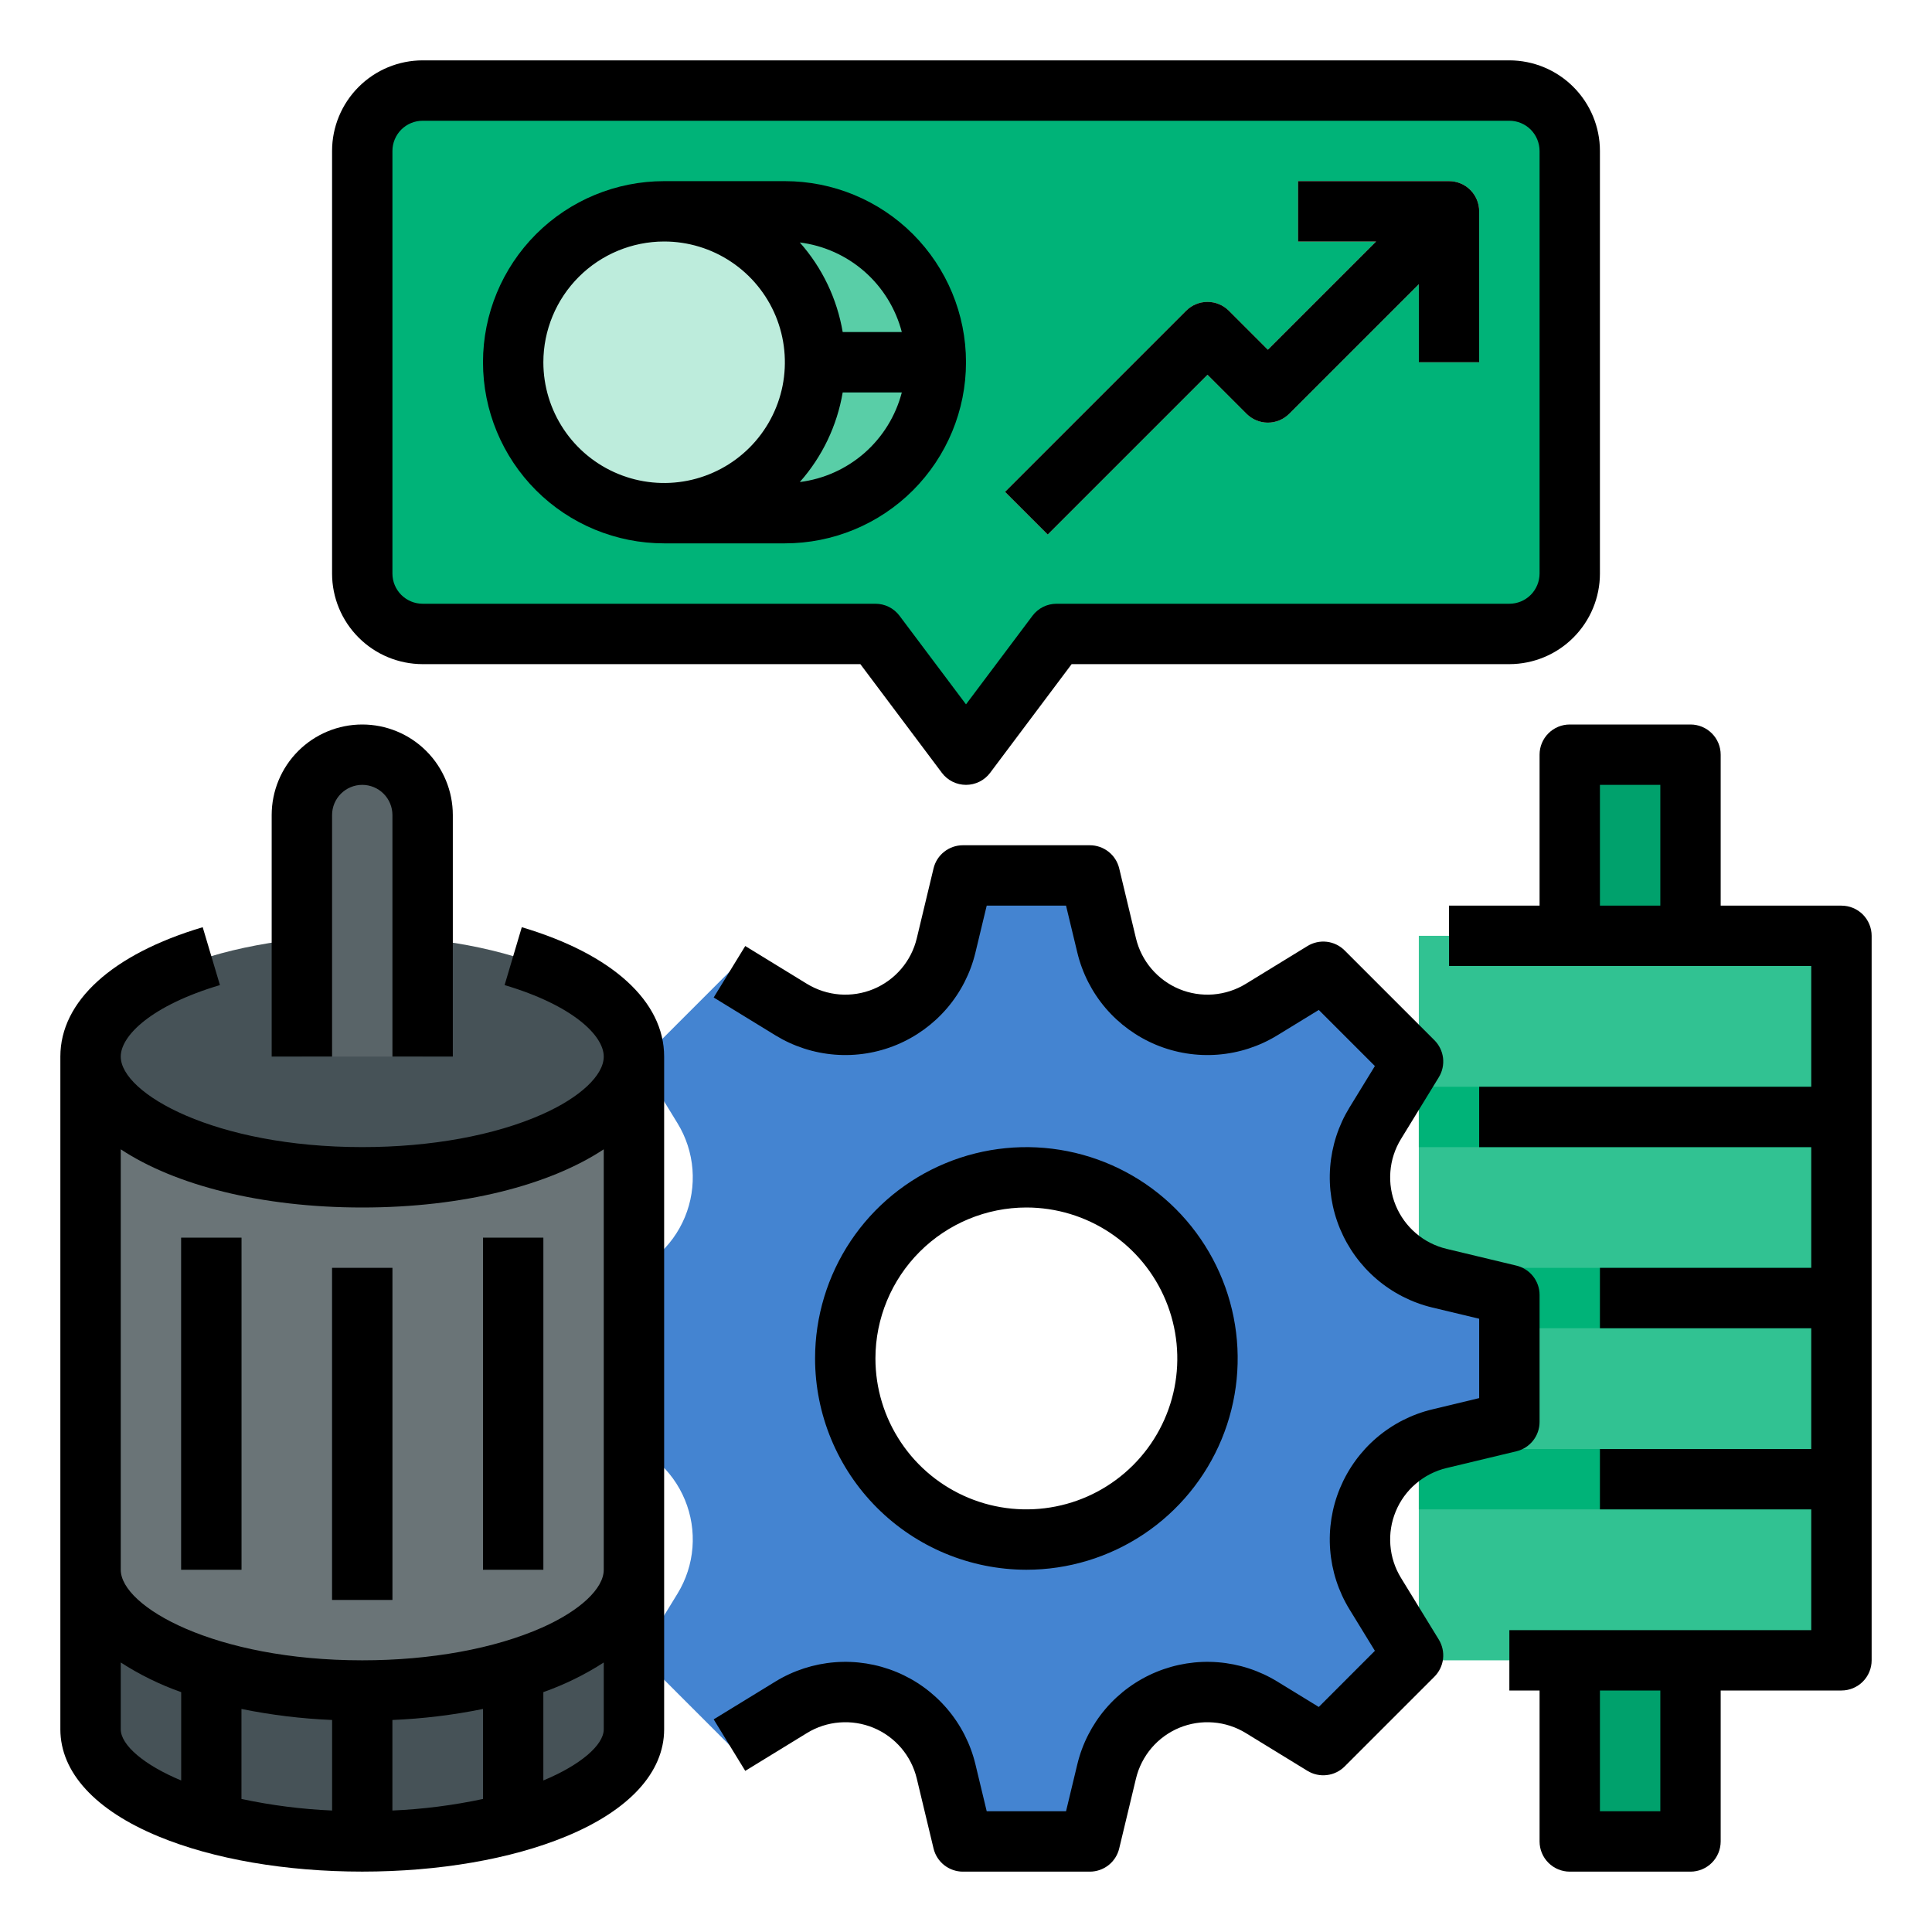 <svg width="50" height="50" viewBox="0 0 50 50" fill="none" xmlns="http://www.w3.org/2000/svg">
<path d="M36.719 24.219H47.656V42.969H36.719V24.219Z" fill="#31C292"/>
<path d="M40.625 42.969H43.75V47.656H40.625V42.969Z" fill="#00A16C"/>
<path d="M40.625 19.531H43.75V24.219H40.625V19.531Z" fill="#00A16C"/>
<path d="M36.719 28.125H47.656V29.688H36.719V28.125Z" fill="#00B378"/>
<path d="M36.719 32.812H47.656V34.375H36.719V32.812Z" fill="#00B378"/>
<path d="M36.719 37.5H47.656V39.062H36.719V37.5Z" fill="#00B378"/>
<path d="M37.253 33.079C36.841 32.981 36.458 32.786 36.136 32.511C35.814 32.236 35.562 31.889 35.4 31.498C35.238 31.107 35.171 30.683 35.204 30.261C35.237 29.839 35.37 29.43 35.591 29.07L36.57 27.472L34.247 25.149L32.649 26.128C32.288 26.349 31.88 26.482 31.458 26.515C31.036 26.548 30.612 26.481 30.221 26.319C29.83 26.157 29.483 25.904 29.208 25.582C28.933 25.26 28.738 24.878 28.639 24.466L28.205 22.656H24.92L24.486 24.466C24.387 24.878 24.192 25.26 23.917 25.582C23.642 25.904 23.295 26.157 22.904 26.319C22.513 26.481 22.089 26.548 21.667 26.515C21.245 26.482 20.837 26.349 20.476 26.128L18.878 25.149L16.555 27.472L17.534 29.07C17.755 29.43 17.888 29.839 17.921 30.261C17.954 30.683 17.887 31.107 17.725 31.498C17.563 31.889 17.311 32.236 16.989 32.511C16.667 32.786 16.284 32.981 15.873 33.079L14.062 33.513V36.799L15.872 37.233C16.284 37.332 16.667 37.527 16.989 37.801C17.311 38.076 17.563 38.423 17.725 38.815C17.887 39.206 17.954 39.63 17.921 40.052C17.888 40.474 17.755 40.882 17.534 41.243L16.555 42.84L18.878 45.163L20.476 44.185C20.837 43.963 21.245 43.831 21.667 43.798C22.089 43.764 22.513 43.832 22.904 43.994C23.295 44.156 23.642 44.408 23.917 44.73C24.192 45.052 24.387 45.435 24.486 45.846L24.92 47.656H28.205L28.639 45.846C28.738 45.435 28.933 45.052 29.208 44.73C29.483 44.408 29.83 44.156 30.221 43.994C30.612 43.832 31.036 43.764 31.458 43.798C31.88 43.831 32.288 43.964 32.649 44.185L34.246 45.163L36.57 42.84L35.591 41.243C35.37 40.882 35.237 40.474 35.204 40.052C35.171 39.63 35.238 39.206 35.4 38.815C35.562 38.423 35.814 38.076 36.136 37.801C36.458 37.527 36.841 37.332 37.252 37.233L39.062 36.799V33.513L37.253 33.079ZM26.562 39.844C25.635 39.844 24.729 39.569 23.958 39.054C23.187 38.539 22.587 37.807 22.232 36.95C21.877 36.093 21.784 35.151 21.965 34.242C22.146 33.333 22.592 32.497 23.248 31.842C23.904 31.186 24.739 30.74 25.648 30.559C26.557 30.378 27.5 30.471 28.356 30.826C29.213 31.18 29.945 31.781 30.46 32.552C30.975 33.323 31.25 34.229 31.25 35.156C31.25 35.772 31.129 36.381 30.893 36.95C30.658 37.519 30.312 38.035 29.877 38.471C29.442 38.906 28.925 39.251 28.356 39.487C27.788 39.722 27.178 39.844 26.562 39.844Z" fill="#4484D1"/>
<path d="M2.344 27.344V44.755C2.344 46.357 5.492 47.656 9.375 47.656C13.258 47.656 16.406 46.357 16.406 44.755V27.344H2.344Z" fill="#6A7477"/>
<path d="M9.375 43.75C5.492 43.75 2.344 42.351 2.344 40.625V44.755C2.344 46.357 5.492 47.656 9.375 47.656C13.258 47.656 16.406 46.357 16.406 44.755V40.625C16.406 42.351 13.258 43.75 9.375 43.75Z" fill="#465257"/>
<path d="M9.375 30.469C13.258 30.469 16.406 29.07 16.406 27.344C16.406 25.618 13.258 24.219 9.375 24.219C5.492 24.219 2.344 25.618 2.344 27.344C2.344 29.07 5.492 30.469 9.375 30.469Z" fill="#465257"/>
<path d="M4.688 32.031H6.25V40.625H4.688V32.031Z" fill="#596468"/>
<path d="M8.594 32.812H10.156V41.406H8.594V32.812Z" fill="#596468"/>
<path d="M12.5 32.031H14.062V40.625H12.5V32.031Z" fill="#596468"/>
<path d="M9.375 19.531C8.961 19.531 8.563 19.696 8.27 19.989C7.977 20.282 7.812 20.679 7.812 21.094V27.344H10.938V21.094C10.938 20.679 10.773 20.282 10.48 19.989C10.187 19.696 9.789 19.531 9.375 19.531Z" fill="#596468"/>
<path d="M39.062 16.406H27.344L25 19.531L22.656 16.406H10.938C10.523 16.406 10.126 16.242 9.833 15.949C9.54 15.656 9.375 15.258 9.375 14.844V3.906C9.375 3.492 9.54 3.094 9.833 2.801C10.126 2.508 10.523 2.344 10.938 2.344H39.062C39.477 2.344 39.874 2.508 40.167 2.801C40.46 3.094 40.625 3.492 40.625 3.906V14.844C40.625 15.258 40.46 15.656 40.167 15.949C39.874 16.242 39.477 16.406 39.062 16.406Z" fill="#00B378"/>
<path d="M17.188 5.469H20.312C21.349 5.469 22.342 5.88 23.075 6.613C23.807 7.345 24.219 8.339 24.219 9.375C24.219 10.411 23.807 11.405 23.075 12.137C22.342 12.87 21.349 13.281 20.312 13.281H17.188" fill="#59CEA7"/>
<path d="M37.5 4.688H33.594V6.25H35.614L32.812 9.051L31.802 8.041C31.656 7.895 31.457 7.813 31.25 7.813C31.043 7.813 30.844 7.895 30.698 8.041L26.01 12.729L27.115 13.834L31.25 9.699L32.26 10.709C32.407 10.855 32.605 10.938 32.812 10.938C33.02 10.938 33.218 10.855 33.365 10.709L36.719 7.355V9.375H38.281V5.469C38.281 5.262 38.199 5.063 38.052 4.916C37.906 4.77 37.707 4.688 37.5 4.688Z" fill="#F4D1BD"/>
<path d="M12.5 47.354C13.031 47.248 13.553 47.102 14.062 46.917V42.954C13.555 43.152 13.033 43.309 12.5 43.424V47.354Z" fill="#596468"/>
<path d="M8.594 47.638C8.85 47.65 9.111 47.656 9.375 47.656C9.639 47.656 9.9 47.65 10.156 47.638V43.73C9.9 43.743 9.639 43.75 9.375 43.75C9.111 43.75 8.85 43.743 8.594 43.73V47.638Z" fill="#596468"/>
<path d="M4.688 46.917C5.197 47.102 5.719 47.248 6.25 47.354V43.424C5.717 43.309 5.195 43.152 4.688 42.954V46.917Z" fill="#596468"/>
<path d="M19.531 10.156H24.14C24.193 9.899 24.219 9.637 24.219 9.375C24.219 9.113 24.193 8.851 24.14 8.594H19.531V10.156Z" fill="#31C292"/>
<path d="M17.188 13.281C19.345 13.281 21.094 11.532 21.094 9.375C21.094 7.218 19.345 5.469 17.188 5.469C15.03 5.469 13.281 7.218 13.281 9.375C13.281 11.532 15.03 13.281 17.188 13.281Z" fill="#BDECDC"/>
<path d="M26.562 40.625C27.644 40.625 28.701 40.304 29.601 39.703C30.5 39.102 31.201 38.248 31.615 37.249C32.029 36.25 32.137 35.15 31.926 34.089C31.715 33.029 31.194 32.054 30.43 31.289C29.665 30.524 28.69 30.004 27.629 29.793C26.569 29.582 25.469 29.69 24.47 30.104C23.47 30.518 22.616 31.219 22.015 32.118C21.415 33.017 21.094 34.075 21.094 35.156C21.095 36.606 21.672 37.996 22.697 39.021C23.723 40.047 25.113 40.623 26.562 40.625ZM26.562 31.25C27.335 31.25 28.09 31.479 28.733 31.908C29.375 32.337 29.876 32.948 30.171 33.661C30.467 34.375 30.544 35.161 30.394 35.918C30.243 36.676 29.871 37.372 29.325 37.918C28.778 38.465 28.082 38.837 27.325 38.987C26.567 39.138 25.781 39.061 25.068 38.765C24.354 38.469 23.744 37.969 23.315 37.326C22.885 36.684 22.656 35.929 22.656 35.156C22.657 34.121 23.069 33.128 23.802 32.395C24.534 31.663 25.527 31.251 26.562 31.25Z" fill="black"/>
<path d="M37.435 37.993L39.245 37.559C39.415 37.518 39.567 37.421 39.676 37.283C39.785 37.145 39.844 36.975 39.844 36.799V33.513C39.844 33.338 39.785 33.167 39.676 33.03C39.567 32.892 39.415 32.795 39.245 32.754L37.435 32.32C37.143 32.25 36.872 32.112 36.644 31.917C36.415 31.722 36.237 31.476 36.122 31.199C36.007 30.922 35.959 30.621 35.983 30.322C36.006 30.023 36.1 29.734 36.257 29.478L37.236 27.88C37.328 27.731 37.366 27.555 37.346 27.38C37.325 27.206 37.246 27.044 37.122 26.92L34.799 24.597C34.675 24.473 34.513 24.394 34.338 24.373C34.164 24.353 33.988 24.391 33.838 24.483L32.241 25.462C31.985 25.619 31.696 25.712 31.397 25.736C31.098 25.759 30.797 25.712 30.52 25.597C30.243 25.482 29.997 25.303 29.802 25.075C29.607 24.847 29.469 24.576 29.399 24.284L28.965 22.474C28.924 22.303 28.827 22.151 28.689 22.043C28.551 21.934 28.381 21.875 28.205 21.875H24.919C24.744 21.875 24.574 21.934 24.436 22.043C24.298 22.151 24.201 22.303 24.16 22.474L23.726 24.284C23.656 24.576 23.518 24.847 23.323 25.075C23.128 25.303 22.882 25.482 22.605 25.597C22.328 25.712 22.027 25.759 21.728 25.736C21.429 25.712 21.14 25.618 20.884 25.462L19.287 24.483L18.47 25.815L20.067 26.794C20.534 27.08 21.061 27.251 21.606 27.294C22.151 27.337 22.698 27.25 23.203 27.041C23.708 26.831 24.157 26.505 24.511 26.09C24.866 25.674 25.118 25.18 25.245 24.648L25.536 23.438H27.589L27.88 24.648C28.007 25.18 28.259 25.674 28.613 26.09C28.968 26.505 29.417 26.831 29.922 27.041C30.427 27.25 30.974 27.337 31.519 27.294C32.064 27.251 32.591 27.08 33.057 26.794L34.13 26.137L35.582 27.589L34.925 28.661C34.639 29.128 34.468 29.655 34.425 30.2C34.382 30.744 34.469 31.292 34.678 31.797C34.888 32.302 35.213 32.75 35.629 33.105C36.045 33.46 36.539 33.712 37.07 33.839L38.281 34.129V36.183L37.07 36.474C36.539 36.601 36.045 36.852 35.629 37.207C35.213 37.562 34.888 38.011 34.678 38.516C34.469 39.02 34.382 39.568 34.425 40.113C34.468 40.658 34.639 41.185 34.925 41.651L35.582 42.723L34.13 44.176L33.057 43.519C32.591 43.233 32.064 43.062 31.519 43.019C30.974 42.976 30.427 43.063 29.922 43.272C29.417 43.481 28.968 43.807 28.613 44.223C28.259 44.639 28.007 45.133 27.88 45.664L27.589 46.875H25.536L25.245 45.664C25.118 45.133 24.866 44.639 24.511 44.223C24.156 43.807 23.708 43.481 23.203 43.272C22.698 43.063 22.151 42.976 21.606 43.019C21.061 43.062 20.534 43.233 20.068 43.518L18.47 44.497L19.287 45.83L20.884 44.851C21.14 44.694 21.429 44.6 21.728 44.577C22.027 44.553 22.328 44.601 22.605 44.715C22.882 44.83 23.128 45.009 23.323 45.237C23.518 45.466 23.656 45.737 23.726 46.028L24.16 47.838C24.201 48.009 24.298 48.161 24.436 48.27C24.574 48.378 24.744 48.438 24.919 48.438H28.205C28.381 48.438 28.551 48.378 28.689 48.27C28.827 48.161 28.924 48.009 28.965 47.838L29.399 46.029C29.469 45.737 29.607 45.466 29.802 45.237C29.997 45.009 30.243 44.83 30.52 44.715C30.797 44.601 31.098 44.553 31.397 44.577C31.696 44.6 31.985 44.694 32.241 44.851L33.838 45.83C33.988 45.921 34.164 45.96 34.338 45.939C34.513 45.919 34.675 45.84 34.799 45.716L37.122 43.393C37.246 43.269 37.325 43.106 37.346 42.932C37.366 42.758 37.327 42.582 37.236 42.432L36.257 40.835C36.1 40.579 36.006 40.29 35.983 39.99C35.959 39.691 36.007 39.391 36.122 39.114C36.236 38.837 36.415 38.59 36.644 38.396C36.872 38.201 37.143 38.063 37.435 37.993Z" fill="black"/>
<path d="M47.656 23.438H44.531V19.531C44.531 19.324 44.449 19.125 44.302 18.979C44.156 18.832 43.957 18.75 43.75 18.75H40.625C40.418 18.75 40.219 18.832 40.073 18.979C39.926 19.125 39.844 19.324 39.844 19.531V23.438H37.5V25H46.875V28.125H38.281V29.688H46.875V32.812H41.406V34.375H46.875V37.5H41.406V39.062H46.875V42.188H39.062V43.75H39.844V47.656C39.844 47.863 39.926 48.062 40.073 48.209C40.219 48.355 40.418 48.438 40.625 48.438H43.75C43.957 48.438 44.156 48.355 44.302 48.209C44.449 48.062 44.531 47.863 44.531 47.656V43.75H47.656C47.863 43.75 48.062 43.668 48.209 43.521C48.355 43.375 48.438 43.176 48.438 42.969V24.219C48.438 24.012 48.355 23.813 48.209 23.666C48.062 23.52 47.863 23.438 47.656 23.438ZM42.969 23.438H41.406V20.312H42.969V23.438ZM42.969 46.875H41.406V43.75H42.969V46.875Z" fill="black"/>
<path d="M13.504 23.996L13.059 25.494C14.831 26.021 15.625 26.803 15.625 27.344C15.625 27.829 15.014 28.402 14.03 28.839C12.799 29.386 11.146 29.687 9.375 29.687C5.56 29.687 3.125 28.299 3.125 27.344C3.125 26.803 3.919 26.021 5.692 25.494L5.246 23.996C2.905 24.692 1.562 25.913 1.562 27.344V44.754C1.562 45.867 2.465 46.852 4.105 47.528C5.525 48.115 7.397 48.437 9.375 48.437C11.353 48.437 13.225 48.115 14.645 47.528C16.285 46.852 17.188 45.867 17.188 44.754V27.344C17.188 25.913 15.845 24.692 13.504 23.996ZM4.688 46.078C3.738 45.684 3.125 45.165 3.125 44.754V43.025C3.614 43.341 4.138 43.598 4.688 43.792V46.078ZM8.594 46.856C7.806 46.822 7.022 46.722 6.25 46.557V44.228C7.023 44.385 7.806 44.48 8.594 44.513V46.856ZM12.5 46.557C11.728 46.722 10.944 46.822 10.156 46.856V44.513C10.944 44.48 11.727 44.385 12.5 44.228V46.557ZM15.625 44.754C15.625 45.165 15.012 45.684 14.062 46.078V43.792C14.611 43.598 15.136 43.341 15.625 43.025V44.754ZM15.625 40.625C15.625 41.11 15.014 41.683 14.03 42.121C12.799 42.667 11.146 42.969 9.375 42.969C5.56 42.969 3.125 41.581 3.125 40.625V29.744C4.527 30.671 6.762 31.25 9.375 31.25C11.988 31.25 14.223 30.671 15.625 29.744V40.625Z" fill="black"/>
<path d="M4.688 32.031H6.25V40.625H4.688V32.031Z" fill="black"/>
<path d="M8.594 32.812H10.156V41.406H8.594V32.812Z" fill="black"/>
<path d="M12.5 32.031H14.062V40.625H12.5V32.031Z" fill="black"/>
<path d="M8.594 21.094C8.594 20.887 8.676 20.688 8.823 20.541C8.969 20.395 9.168 20.312 9.375 20.312C9.582 20.312 9.781 20.395 9.927 20.541C10.074 20.688 10.156 20.887 10.156 21.094V27.344H11.719V21.094C11.719 20.472 11.472 19.876 11.032 19.436C10.593 18.997 9.997 18.75 9.375 18.75C8.753 18.75 8.157 18.997 7.718 19.436C7.278 19.876 7.031 20.472 7.031 21.094V27.344H8.594V21.094Z" fill="black"/>
<path d="M10.938 17.188H22.266L24.375 20C24.448 20.097 24.542 20.176 24.651 20.23C24.759 20.284 24.879 20.312 25 20.312C25.121 20.312 25.241 20.284 25.349 20.23C25.458 20.176 25.552 20.097 25.625 20L27.734 17.188H39.062C39.684 17.187 40.28 16.94 40.719 16.5C41.158 16.061 41.406 15.465 41.406 14.844V3.906C41.406 3.285 41.158 2.689 40.719 2.25C40.28 1.81 39.684 1.563 39.062 1.562H10.938C10.316 1.563 9.72 1.81 9.281 2.25C8.842 2.689 8.594 3.285 8.594 3.906V14.844C8.594 15.465 8.842 16.061 9.281 16.5C9.72 16.94 10.316 17.187 10.938 17.188ZM10.156 3.906C10.156 3.699 10.239 3.501 10.385 3.354C10.532 3.208 10.73 3.125 10.938 3.125H39.062C39.27 3.125 39.468 3.208 39.615 3.354C39.761 3.501 39.843 3.699 39.844 3.906V14.844C39.843 15.051 39.761 15.249 39.615 15.396C39.468 15.542 39.27 15.625 39.062 15.625H27.344C27.223 15.625 27.103 15.653 26.994 15.707C26.886 15.762 26.791 15.841 26.719 15.938L25 18.229L23.281 15.938C23.209 15.841 23.114 15.762 23.006 15.707C22.897 15.653 22.777 15.625 22.656 15.625H10.938C10.73 15.625 10.532 15.542 10.385 15.396C10.239 15.249 10.156 15.051 10.156 14.844V3.906Z" fill="black"/>
<path d="M17.188 14.062H20.312C21.556 14.062 22.748 13.569 23.627 12.69C24.506 11.81 25 10.618 25 9.375C25 8.132 24.506 6.94 23.627 6.06C22.748 5.181 21.556 4.688 20.312 4.688H17.188C15.944 4.688 14.752 5.181 13.873 6.06C12.994 6.94 12.5 8.132 12.5 9.375C12.5 10.618 12.994 11.81 13.873 12.69C14.752 13.569 15.944 14.062 17.188 14.062ZM23.339 8.594H21.809C21.663 7.732 21.279 6.929 20.699 6.275C21.32 6.353 21.904 6.616 22.375 7.029C22.845 7.443 23.181 7.988 23.339 8.594ZM21.809 10.156H23.339C23.181 10.762 22.845 11.307 22.375 11.721C21.904 12.134 21.32 12.397 20.699 12.475C21.279 11.821 21.663 11.018 21.809 10.156ZM17.188 6.25C17.806 6.25 18.41 6.433 18.924 6.777C19.438 7.12 19.838 7.608 20.075 8.179C20.311 8.75 20.373 9.378 20.253 9.985C20.132 10.591 19.834 11.148 19.397 11.585C18.96 12.022 18.403 12.319 17.797 12.44C17.191 12.56 16.563 12.499 15.992 12.262C15.421 12.026 14.932 11.625 14.589 11.111C14.246 10.597 14.062 9.993 14.062 9.375C14.063 8.546 14.393 7.752 14.979 7.166C15.565 6.58 16.359 6.251 17.188 6.25Z" fill="black"/>
<path d="M31.25 9.699L32.26 10.709C32.407 10.855 32.605 10.938 32.812 10.938C33.02 10.938 33.218 10.855 33.365 10.709L36.719 7.355V9.375H38.281V5.469C38.281 5.262 38.199 5.063 38.052 4.916C37.906 4.77 37.707 4.688 37.5 4.688H33.594V6.25H35.614L32.812 9.051L31.802 8.041C31.656 7.895 31.457 7.813 31.25 7.813C31.043 7.813 30.844 7.895 30.698 8.041L26.01 12.729L27.115 13.834L31.25 9.699Z" fill="black"/>
</svg>
